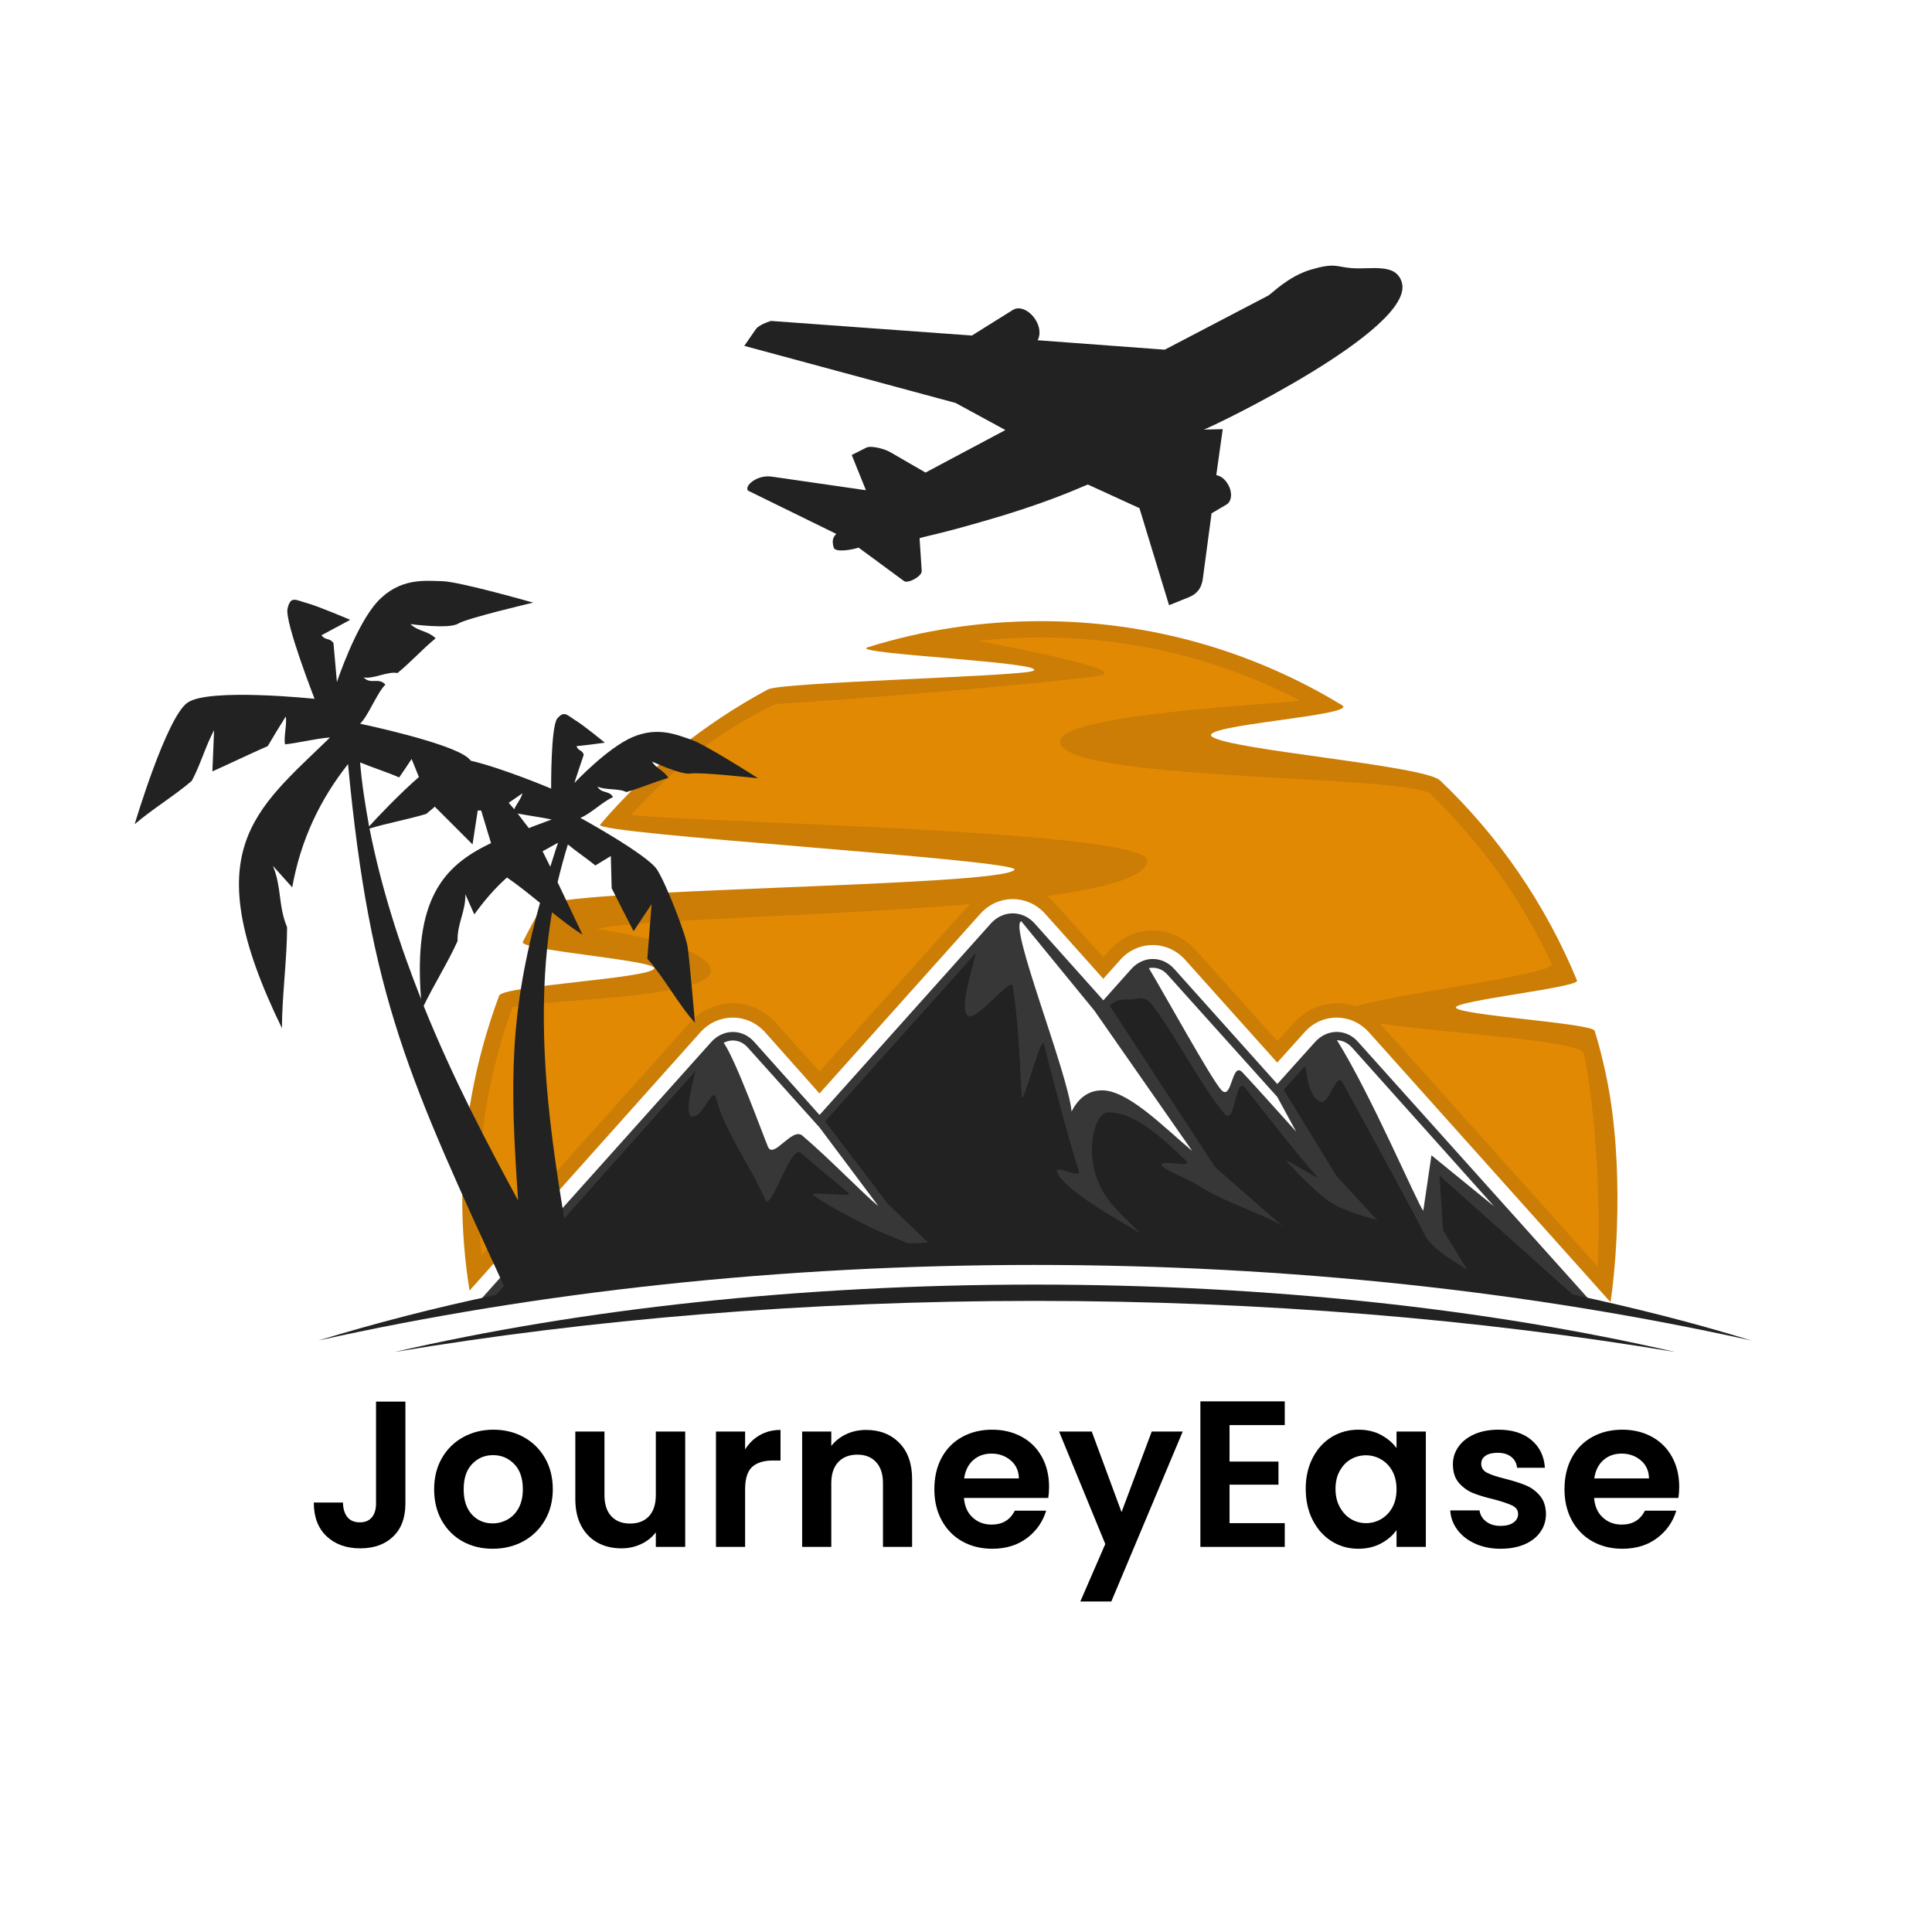 <svg xmlns="http://www.w3.org/2000/svg" xmlns:xlink="http://www.w3.org/1999/xlink" width="500" zoomAndPan="magnify" viewBox="0 0 375 375" height="500" preserveAspectRatio="xMidYMid meet" version="1.0"><defs><g/><clipPath id="5f0bd13fdf"><path d="M 76 249 L 326 249 L 326 262.465 L 76 262.465 Z M 76 249 " clip-rule="nonzero"/></clipPath><clipPath id="08938f49b4"><path d="M 26.078 112 L 148 112 L 148 252 L 26.078 252 Z M 26.078 112 " clip-rule="nonzero"/></clipPath></defs><rect x="-37.5" width="450" fill="#ffffff" y="-37.5" height="450" fill-opacity="1"/><rect x="-37.5" width="450" fill="#ffffff" y="-37.5" height="450" fill-opacity="1"/><path fill="#cb7d06" d="M 202.074 120.566 C 190.324 120.566 178.992 122.316 168.406 125.648 C 164.406 126.898 204.242 128.566 200.496 130.23 C 197.828 131.312 151.574 132.398 149.062 133.816 C 136.645 140.48 125.562 149.402 116.48 160.07 C 114.98 161.902 198.328 166.906 196.91 168.82 C 194.414 172.152 107.312 172.406 105.227 175.91 C 103.891 178.238 102.648 180.488 101.477 182.828 C 100.645 184.406 127.73 186.41 126.98 187.992 C 126.23 189.906 97.648 191.324 96.891 193.242 C 92.312 205.496 89.723 218.914 89.723 232.832 C 89.723 238.832 90.219 244.754 91.137 250.504 L 135.977 200.328 C 139.395 196.574 145.062 196.574 148.477 200.328 L 159.062 212.242 L 190.32 177.32 C 193.734 173.57 199.406 173.57 202.824 177.32 L 214.152 189.988 L 217.492 186.242 C 220.906 182.492 226.578 182.492 229.992 186.242 L 247.91 206.246 L 253.246 200.328 C 256.586 196.574 262.25 196.574 265.672 200.328 L 312.598 252.754 C 314.008 243.418 315.262 222.914 311.18 206.246 C 310.594 203.742 310.262 202.496 309.516 200.078 C 309.02 198.578 283.094 197.078 282.594 195.578 C 282.098 194.25 306.602 191.66 306.102 190.324 C 300.016 175.574 290.93 162.316 279.516 151.48 C 276.434 148.562 238.594 145.566 235.254 142.98 C 232.254 140.734 263.676 138.898 260.512 136.895 C 243.418 126.48 223.41 120.566 202.074 120.566 Z M 202.074 120.566 " fill-opacity="1" fill-rule="evenodd"/><path fill="#e18903" d="M 93.469 243.668 C 93.137 240.086 92.883 236.5 92.883 232.832 C 92.883 220.082 95.133 207.492 99.469 195.488 C 105.637 193.992 137.895 193.738 137.977 188.488 C 138.062 183.738 119.473 180.902 115.887 180.316 C 123.555 178.402 159.984 177.898 188.234 175.484 L 159.062 207.988 L 150.562 198.488 C 146.059 193.484 138.473 193.484 133.895 198.488 Z M 93.469 243.668 " fill-opacity="1" fill-rule="evenodd"/><path fill="#e18903" d="M 267.84 198.66 C 280.672 200.574 306.766 201.91 307.434 204.492 C 309.516 214.492 310.766 231.496 310.098 245.828 Z M 267.84 198.66 " fill-opacity="1" fill-rule="evenodd"/><path fill="#e18903" d="M 252.336 135.984 C 247.414 136.73 205.824 138.566 205.742 143.902 C 205.652 151.57 270.336 150.324 277.422 153.906 C 287.34 163.41 295.43 174.66 301.176 187.078 C 302.094 189.082 271.59 192.75 263.09 195.332 C 259.008 193.914 254.34 195 251.168 198.504 L 247.918 202.086 L 232.086 184.414 C 227.504 179.328 219.914 179.328 215.414 184.414 L 214.16 185.832 L 204.91 175.5 C 204.332 174.914 203.828 174.336 203.168 173.91 C 214.672 172.332 222.586 170.164 222.668 167.074 C 222.91 161.07 133.312 159.652 122.477 158.152 C 131.645 148.402 138.73 142.402 150.48 136.652 C 166.566 135.738 205.66 132.398 213.328 131.148 C 219.332 130.148 198.906 126.148 189.828 124.395 C 193.824 123.98 197.91 123.727 202.074 123.727 C 219.66 123.727 236.828 127.898 252.336 135.984 Z M 252.336 135.984 " fill-opacity="1" fill-rule="evenodd"/><path fill="#373737" d="M 93.137 252.422 L 138.062 202.242 C 140.395 199.66 144.145 199.66 146.398 202.242 L 159.07 216.414 L 192.406 179.16 C 194.742 176.656 198.41 176.656 200.746 179.16 L 214.16 194.16 L 219.586 188.074 C 221.918 185.492 225.59 185.492 227.922 188.074 L 247.926 210.41 L 255.266 202.238 C 257.598 199.652 261.344 199.652 263.602 202.238 L 308.609 252.414 C 275.684 245.242 239.18 241.25 200.836 241.25 C 162.484 241.258 126.062 245.25 93.137 252.422 Z M 93.137 252.422 " fill-opacity="1" fill-rule="evenodd"/><path fill="#ffffff" d="M 145.145 203.328 L 159.062 218.828 L 170.48 234.078 C 167.812 232 161.395 225.246 155.73 220.414 C 153.727 218.746 150.141 225.082 149.059 222.582 C 147.98 220 142.891 205.91 140.477 202.406 C 142.059 201.574 143.898 201.91 145.145 203.328 Z M 145.145 203.328 " fill-opacity="1" fill-rule="evenodd"/><path fill="#222222" d="M 96.305 251.336 L 134.977 207.914 C 135.141 207.75 132.223 217.082 134.562 216.746 C 136.727 216.414 138.309 210.75 138.977 213.164 C 140.648 219.582 145.977 226.828 148.559 232.914 C 149.57 235.414 153.48 222.078 155.402 223.746 C 158.148 226.078 159.73 227.414 164.734 231.586 C 165.816 232.5 156.812 231.082 157.898 232 C 159.648 233.418 166.984 237.418 170.641 239 C 172.395 239.75 174.398 240.582 176.312 241.332 C 177.566 241.332 178.812 241.25 180.148 241.168 L 172.395 233.746 L 160.145 217.66 L 189.316 185.074 C 189.82 184.66 185.57 196.492 188.07 197.25 C 189.902 197.836 196.324 189.492 196.57 191.414 C 197.57 197.836 197.824 203.418 198.32 212.918 C 198.402 215.086 202.156 200.582 202.656 202.668 C 203.984 208.25 207.316 220.754 209.402 227.34 C 209.898 228.926 204.652 225.922 205.156 227.422 C 206.484 231.422 221.41 239.18 221.492 239.504 C 216.66 234.754 214.656 233.086 213.078 229.172 C 210.574 222.754 212.652 216.004 215 215.922 C 219.66 215.758 224.582 219.844 230.25 225.344 C 231.75 226.922 224.082 224.676 225.664 226.426 C 226.668 227.422 230.422 228.676 233 230.344 C 237.668 233.434 247.25 236.348 249.336 238.348 L 235.832 226.508 L 215.414 195.25 C 216.164 194.34 217.246 193.914 219.332 194.004 C 220.418 194.086 222.004 193.082 223.414 194.754 C 227.668 200.172 233.25 210.922 237.594 216.094 C 239.84 218.84 239.676 208.672 241.676 211.172 C 245.34 215.758 251.508 223.762 255.676 228.43 C 256.422 229.262 248.926 224.512 249.668 225.344 C 251.086 226.922 255.008 231.004 257.5 232.848 C 261.168 235.512 266.676 236.43 267.418 236.93 L 259.414 228.266 L 249.164 211.512 L 253.246 207.016 C 253.582 206.68 253.582 212.848 256.336 213.852 C 258 214.52 259.34 207.934 260.582 210.102 C 265.086 218.43 273.008 232.688 276.586 239.77 C 278.246 242.941 284.504 246.102 284.84 246.52 L 280.086 238.77 L 279.414 228.184 L 305.258 251.27 C 317.254 253.852 328.848 256.77 339.93 260.191 C 297.418 250.77 250.414 245.523 200.816 245.523 C 151.305 245.523 104.211 250.777 61.789 260.191 C 72.797 256.844 84.301 253.84 96.305 251.336 Z M 96.305 251.336 " fill-opacity="1" fill-rule="evenodd"/><path fill="#ffffff" d="M 207.992 215.754 C 207.324 208.25 195.656 179.41 198.238 178.824 L 212.414 196.156 L 231.418 223.414 C 225.828 218.746 218.496 211.078 213.328 211.664 C 211.242 211.828 209.328 213.082 207.992 215.754 Z M 207.992 215.754 " fill-opacity="1" fill-rule="evenodd"/><path fill="#ffffff" d="M 236.918 211.41 C 234.668 208.656 226.414 193.656 222.992 187.91 C 224.328 187.66 225.656 188.074 226.66 189.238 L 247.918 212.91 L 251.586 219.656 C 247.504 215.152 244.586 211.82 241.164 208.152 C 238.996 205.828 239.16 214.164 236.918 211.41 Z M 236.918 211.41 " fill-opacity="1" fill-rule="evenodd"/><path fill="#ffffff" d="M 276.258 235 C 275.254 233.918 266.09 212.414 259.504 201.91 C 260.508 201.91 261.59 202.406 262.422 203.328 L 290.012 234.16 L 277.844 224.246 Z M 276.258 235 " fill-opacity="1" fill-rule="evenodd"/><g clip-path="url(#5f0bd13fdf)"><path fill="#222222" d="M 200.82 249.34 C 155.312 249.34 112.723 254.09 76.555 262.426 C 114.477 256.086 156.566 252.504 200.82 252.504 C 245.164 252.504 287.176 256.086 325.18 262.426 C 289.004 254.09 246.418 249.34 200.82 249.34 Z M 200.82 249.34 " fill-opacity="1" fill-rule="evenodd"/></g><g clip-path="url(#08938f49b4)"><path fill="#222222" d="M 108.32 163.57 C 107.312 164.152 106.316 164.656 105.316 165.234 C 105.73 166.074 106.234 167.07 106.812 168.234 C 107.312 166.742 107.734 165.234 108.32 163.57 Z M 98.398 170.32 C 96.066 172.406 93.98 174.816 92.066 177.488 C 91.484 176.16 90.898 174.906 90.32 173.57 C 90.402 176.984 88.734 179.16 88.812 182.656 C 87.07 186.574 84.152 191.242 82.23 195.246 C 87.977 209.496 94.812 222.418 100.562 233.004 C 98.977 210 98.812 196.914 104.816 175.246 C 102.648 173.488 100.484 171.738 98.398 170.32 Z M 81.727 193.91 C 80.227 174.574 85.973 168.07 95.309 163.652 L 93.395 157.316 L 92.727 157.316 L 91.719 163.898 L 84.383 156.566 C 83.887 157.062 83.309 157.48 82.723 157.984 C 79.137 159.066 75.301 159.734 71.723 160.82 C 73.977 172.242 77.562 183.406 81.727 193.91 Z M 102.648 160.738 C 104.062 160.152 105.566 159.652 107.066 159.066 C 105.234 158.652 102.562 158.316 100.484 157.902 C 101.23 158.902 101.98 159.906 102.648 160.738 Z M 99.816 157.07 C 100.238 156.066 101.145 155.066 101.402 153.984 C 100.484 154.652 99.57 155.23 98.738 155.816 C 99.066 156.23 99.48 156.656 99.816 157.07 Z M 71.645 160.402 C 73.145 158.734 77.48 154.152 81.309 150.82 L 79.895 147.316 C 79.062 148.562 78.312 149.73 77.48 150.902 C 75.23 149.898 72.062 148.898 69.895 147.984 C 70.227 152.148 70.891 156.23 71.645 160.402 Z M 91.391 147.652 C 97.73 149.152 106.977 153.07 106.977 153.07 C 106.977 153.07 106.895 141.148 108.148 139.484 C 109.48 137.906 109.984 138.734 111.566 139.738 C 113.145 140.652 117.398 144.156 117.398 144.156 C 115.559 144.406 113.73 144.652 111.898 144.824 C 112.234 145.824 112.977 145.492 113.309 146.484 C 112.812 147.902 111.98 150.484 111.477 151.984 C 111.477 151.984 117.898 145.148 122.809 143.062 C 127.723 140.977 131.398 142.648 134.145 143.562 C 136.898 144.48 147.148 151.066 147.148 151.066 C 147.148 151.066 135.816 149.812 134.062 150.145 C 132.312 150.48 126.559 147.816 126.559 147.816 C 127.391 149.23 128.809 149.477 129.723 150.984 C 126.633 151.898 124.555 152.898 121.555 153.738 C 120.227 152.988 117.309 153.402 115.973 152.652 C 116.641 154.07 118.395 153.402 118.973 154.738 C 117.223 155.406 114.395 158.152 112.641 158.738 C 112.641 158.738 125.727 165.91 127.562 168.828 C 129.395 171.742 133.23 181.668 133.484 183.91 C 133.816 186.16 134.895 198.496 134.895 198.496 C 131.73 195.082 128.816 189.582 125.645 186.078 C 125.98 181.914 126.145 179.746 126.477 175.492 C 125.312 177.246 124.145 178.996 122.98 180.742 C 121.562 177.988 120.145 175.242 118.727 172.406 C 118.641 170.32 118.641 168.234 118.562 166.156 C 117.562 166.734 116.562 167.402 115.559 167.988 C 114.059 166.742 111.809 165.234 110.223 163.906 C 109.473 166.324 108.812 168.82 108.227 171.238 C 110.555 176.16 113.062 181.41 113.062 181.41 C 111.148 180.242 109.145 178.66 107.141 177.074 C 102.887 202.164 108.312 228.082 110.48 242.668 L 106.227 243.246 C 106.809 244.418 107.477 245.496 108.062 246.578 C 104.973 248.332 101.895 250 98.805 251.746 C 79.383 209.488 71.883 193.984 67.551 148.312 C 62.219 155.059 58.383 162.898 56.719 172.234 C 55.465 170.816 54.219 169.48 52.973 168.062 C 54.715 172.316 53.965 175.73 55.723 179.984 C 55.723 185.988 54.723 193.566 54.723 199.57 C 37.887 165.066 49.395 157.398 64.059 143.145 C 61.477 143.309 57.805 144.23 55.309 144.48 C 55.055 142.812 55.723 140.727 55.473 139.062 C 54.219 141.066 53.141 142.812 51.969 144.816 C 48.719 146.234 44.391 148.32 41.223 149.73 C 41.309 147.066 41.473 144.398 41.555 141.727 C 39.891 144.816 38.891 148.484 37.227 151.562 C 33.723 154.562 29.641 156.98 26.137 159.98 C 26.137 159.98 32.305 139.227 36.387 136.391 C 40.477 133.473 61.062 135.641 61.062 135.641 C 61.062 135.641 55.234 120.723 55.812 118.141 C 56.398 115.555 57.402 116.477 59.562 117.055 C 61.73 117.641 67.98 120.309 67.98 120.309 C 66.145 121.309 64.23 122.309 62.398 123.305 C 63.227 124.391 63.895 123.723 64.727 124.805 C 64.891 126.719 65.227 130.387 65.395 132.391 C 65.395 132.391 69.062 121.301 73.316 116.723 C 77.648 112.137 82.402 112.723 85.816 112.805 C 89.23 112.883 103.488 116.973 103.488 116.973 C 103.488 116.973 90.656 119.973 88.902 121.055 C 87.152 122.141 79.648 121.137 79.648 121.137 C 81.309 122.637 82.98 122.391 84.562 123.891 C 81.734 126.223 79.98 128.309 77.145 130.641 C 75.305 130.223 72.391 131.895 70.562 131.473 C 71.98 132.969 73.48 131.391 74.809 132.887 C 73.219 134.387 71.477 138.977 69.895 140.473 C 69.895 140.473 87.477 144.141 90.895 147.141 C 91.062 147.316 91.227 147.488 91.391 147.652 Z M 91.391 147.652 " fill-opacity="1" fill-rule="evenodd"/></g><path fill="#222222" d="M 168.074 95.145 L 165.32 88.309 L 168.148 86.891 C 169.148 86.391 171.898 87.223 172.727 87.723 L 179.645 91.723 L 195.145 83.469 L 185.48 78.215 L 144.469 67.133 L 146.719 63.879 C 146.719 63.879 147.219 63.051 149.637 62.293 L 188.641 65.129 L 196.652 60.125 C 197.898 59.375 199.812 60.207 200.98 62.039 C 201.898 63.457 201.98 65.039 201.402 66.039 L 226.074 67.875 L 246.168 57.371 C 246.996 56.867 249.996 53.703 254.332 52.367 C 259.082 50.949 259.332 51.789 262.25 52.035 C 266.172 52.367 270.922 50.949 272.086 54.789 C 274.84 63.875 235.078 82.965 233.668 83.379 L 237.332 83.297 L 236.078 92.219 C 237 92.383 237.832 93.051 238.418 94.137 C 239.25 95.633 239.086 97.387 237.996 97.973 L 235.164 99.637 L 233.504 112.055 C 233.25 114.383 232.168 115.305 230.832 115.891 L 226.914 117.473 L 221.168 98.633 L 211.16 94.047 C 210.328 94.297 205.492 96.719 194.988 99.961 C 182.816 103.629 179.32 104.133 178.488 104.469 L 178.902 110.801 C 178.992 111.883 176.238 113.301 175.488 112.797 L 166.656 106.293 C 165.402 106.711 162.148 107.297 161.824 106.293 C 161.402 104.875 161.742 104.215 162.32 103.629 L 145.316 95.293 C 145.152 95.211 145.07 95.129 145.07 95.043 L 145.07 94.961 C 144.816 94.039 147.156 92.043 149.984 92.539 L 166.738 94.961 C 167.234 95.062 167.652 95.062 168.074 95.145 Z M 168.074 95.145 " fill-opacity="1" fill-rule="evenodd"/><g fill="#000000" fill-opacity="1"><g transform="translate(59.455, 300.252)"><g><path d="M 19.234 -28.203 L 19.234 -8.406 C 19.234 -5.656 18.438 -3.52 16.844 -2 C 15.258 -0.477 13.133 0.281 10.469 0.281 C 7.77 0.281 5.594 -0.5 3.938 -2.062 C 2.281 -3.625 1.453 -5.805 1.453 -8.609 L 7.109 -8.609 C 7.141 -7.391 7.43 -6.441 7.984 -5.766 C 8.535 -5.098 9.336 -4.766 10.391 -4.766 C 11.41 -4.766 12.188 -5.086 12.719 -5.734 C 13.258 -6.379 13.531 -7.27 13.531 -8.406 L 13.531 -28.203 Z M 19.234 -28.203 "/></g></g></g><g fill="#000000" fill-opacity="1"><g transform="translate(82.891, 300.252)"><g><path d="M 12.734 0.359 C 10.578 0.359 8.633 -0.113 6.906 -1.062 C 5.188 -2.02 3.832 -3.375 2.844 -5.125 C 1.863 -6.883 1.375 -8.906 1.375 -11.188 C 1.375 -13.477 1.879 -15.5 2.891 -17.25 C 3.898 -19 5.281 -20.352 7.031 -21.312 C 8.781 -22.27 10.734 -22.75 12.891 -22.75 C 15.047 -22.75 17 -22.27 18.75 -21.312 C 20.5 -20.352 21.879 -19 22.891 -17.25 C 23.898 -15.5 24.406 -13.477 24.406 -11.188 C 24.406 -8.906 23.883 -6.883 22.844 -5.125 C 21.812 -3.375 20.41 -2.02 18.641 -1.062 C 16.879 -0.113 14.91 0.359 12.734 0.359 Z M 12.734 -4.562 C 13.754 -4.562 14.711 -4.812 15.609 -5.312 C 16.516 -5.812 17.238 -6.555 17.781 -7.547 C 18.32 -8.547 18.594 -9.758 18.594 -11.188 C 18.594 -13.32 18.031 -14.957 16.906 -16.094 C 15.789 -17.238 14.426 -17.812 12.812 -17.812 C 11.195 -17.812 9.844 -17.238 8.75 -16.094 C 7.656 -14.957 7.109 -13.32 7.109 -11.188 C 7.109 -9.062 7.641 -7.426 8.703 -6.281 C 9.766 -5.133 11.109 -4.562 12.734 -4.562 Z M 12.734 -4.562 "/></g></g></g><g fill="#000000" fill-opacity="1"><g transform="translate(109.075, 300.252)"><g><path d="M 23.922 -22.391 L 23.922 0 L 18.219 0 L 18.219 -2.828 C 17.488 -1.859 16.535 -1.098 15.359 -0.547 C 14.191 0.004 12.926 0.281 11.562 0.281 C 9.812 0.281 8.258 -0.086 6.906 -0.828 C 5.562 -1.566 4.504 -2.656 3.734 -4.094 C 2.973 -5.539 2.594 -7.258 2.594 -9.25 L 2.594 -22.391 L 8.25 -22.391 L 8.25 -10.062 C 8.25 -8.281 8.691 -6.91 9.578 -5.953 C 10.461 -5.004 11.676 -4.531 13.219 -4.531 C 14.781 -4.531 16.004 -5.004 16.891 -5.953 C 17.773 -6.91 18.219 -8.281 18.219 -10.062 L 18.219 -22.391 Z M 23.922 -22.391 "/></g></g></g><g fill="#000000" fill-opacity="1"><g transform="translate(136.187, 300.252)"><g><path d="M 8.438 -18.906 C 9.164 -20.094 10.113 -21.02 11.281 -21.688 C 12.457 -22.363 13.801 -22.703 15.312 -22.703 L 15.312 -16.766 L 13.812 -16.766 C 12.039 -16.766 10.703 -16.348 9.797 -15.516 C 8.891 -14.68 8.438 -13.227 8.438 -11.156 L 8.438 0 L 2.781 0 L 2.781 -22.391 L 8.438 -22.391 Z M 8.438 -18.906 "/></g></g></g><g fill="#000000" fill-opacity="1"><g transform="translate(152.915, 300.252)"><g><path d="M 15.188 -22.703 C 17.852 -22.703 20.008 -21.859 21.656 -20.172 C 23.301 -18.492 24.125 -16.145 24.125 -13.125 L 24.125 0 L 18.469 0 L 18.469 -12.359 C 18.469 -14.141 18.02 -15.508 17.125 -16.469 C 16.238 -17.426 15.031 -17.906 13.5 -17.906 C 11.938 -17.906 10.703 -17.426 9.797 -16.469 C 8.891 -15.508 8.438 -14.141 8.438 -12.359 L 8.438 0 L 2.781 0 L 2.781 -22.391 L 8.438 -22.391 L 8.438 -19.594 C 9.195 -20.562 10.16 -21.32 11.328 -21.875 C 12.504 -22.426 13.789 -22.703 15.188 -22.703 Z M 15.188 -22.703 "/></g></g></g><g fill="#000000" fill-opacity="1"><g transform="translate(180.028, 300.252)"><g><path d="M 23.594 -11.672 C 23.594 -10.867 23.539 -10.145 23.438 -9.5 L 7.078 -9.5 C 7.203 -7.883 7.766 -6.617 8.766 -5.703 C 9.766 -4.785 10.988 -4.328 12.438 -4.328 C 14.539 -4.328 16.039 -5.227 16.938 -7.031 L 23.031 -7.031 C 22.383 -4.875 21.145 -3.102 19.312 -1.719 C 17.477 -0.332 15.227 0.359 12.562 0.359 C 10.406 0.359 8.473 -0.113 6.766 -1.062 C 5.055 -2.02 3.723 -3.375 2.766 -5.125 C 1.805 -6.883 1.328 -8.906 1.328 -11.188 C 1.328 -13.508 1.797 -15.547 2.734 -17.297 C 3.68 -19.047 5.004 -20.391 6.703 -21.328 C 8.398 -22.273 10.352 -22.75 12.562 -22.75 C 14.695 -22.75 16.602 -22.289 18.281 -21.375 C 19.969 -20.457 21.273 -19.156 22.203 -17.469 C 23.129 -15.789 23.594 -13.859 23.594 -11.672 Z M 17.734 -13.297 C 17.711 -14.742 17.188 -15.906 16.156 -16.781 C 15.133 -17.664 13.883 -18.109 12.406 -18.109 C 11 -18.109 9.816 -17.68 8.859 -16.828 C 7.91 -15.984 7.328 -14.805 7.109 -13.297 Z M 17.734 -13.297 "/></g></g></g><g fill="#000000" fill-opacity="1"><g transform="translate(205.363, 300.252)"><g><path d="M 24.203 -22.391 L 10.344 10.594 L 4.328 10.594 L 9.172 -0.562 L 0.203 -22.391 L 6.547 -22.391 L 12.328 -6.75 L 18.188 -22.391 Z M 24.203 -22.391 "/></g></g></g><g fill="#000000" fill-opacity="1"><g transform="translate(230.213, 300.252)"><g><path d="M 8.438 -23.641 L 8.438 -16.562 L 17.938 -16.562 L 17.938 -12.078 L 8.438 -12.078 L 8.438 -4.609 L 19.156 -4.609 L 19.156 0 L 2.781 0 L 2.781 -28.25 L 19.156 -28.25 L 19.156 -23.641 Z M 8.438 -23.641 "/></g></g></g><g fill="#000000" fill-opacity="1"><g transform="translate(252.113, 300.252)"><g><path d="M 1.328 -11.266 C 1.328 -13.535 1.781 -15.547 2.688 -17.297 C 3.594 -19.047 4.816 -20.391 6.359 -21.328 C 7.91 -22.273 9.645 -22.75 11.562 -22.75 C 13.227 -22.75 14.688 -22.41 15.938 -21.734 C 17.188 -21.066 18.191 -20.219 18.953 -19.188 L 18.953 -22.391 L 24.641 -22.391 L 24.641 0 L 18.953 0 L 18.953 -3.266 C 18.223 -2.223 17.219 -1.359 15.938 -0.672 C 14.656 0.016 13.18 0.359 11.516 0.359 C 9.629 0.359 7.91 -0.125 6.359 -1.094 C 4.816 -2.062 3.594 -3.426 2.688 -5.188 C 1.781 -6.957 1.328 -8.984 1.328 -11.266 Z M 18.953 -11.188 C 18.953 -12.562 18.68 -13.738 18.141 -14.719 C 17.598 -15.707 16.867 -16.461 15.953 -16.984 C 15.047 -17.516 14.066 -17.781 13.016 -17.781 C 11.961 -17.781 10.988 -17.523 10.094 -17.016 C 9.207 -16.504 8.488 -15.754 7.938 -14.766 C 7.383 -13.785 7.109 -12.617 7.109 -11.266 C 7.109 -9.922 7.383 -8.742 7.938 -7.734 C 8.488 -6.723 9.211 -5.945 10.109 -5.406 C 11.016 -4.875 11.984 -4.609 13.016 -4.609 C 14.066 -4.609 15.047 -4.867 15.953 -5.391 C 16.867 -5.922 17.598 -6.676 18.141 -7.656 C 18.68 -8.633 18.953 -9.812 18.953 -11.188 Z M 18.953 -11.188 "/></g></g></g><g fill="#000000" fill-opacity="1"><g transform="translate(279.913, 300.252)"><g><path d="M 11.359 0.359 C 9.523 0.359 7.879 0.031 6.422 -0.625 C 4.973 -1.281 3.82 -2.176 2.969 -3.312 C 2.125 -4.445 1.66 -5.703 1.578 -7.078 L 7.266 -7.078 C 7.379 -6.211 7.805 -5.492 8.547 -4.922 C 9.285 -4.359 10.207 -4.078 11.312 -4.078 C 12.395 -4.078 13.238 -4.289 13.844 -4.719 C 14.445 -5.156 14.75 -5.711 14.75 -6.391 C 14.75 -7.109 14.379 -7.648 13.641 -8.016 C 12.898 -8.379 11.719 -8.781 10.094 -9.219 C 8.426 -9.613 7.062 -10.023 6 -10.453 C 4.938 -10.891 4.02 -11.551 3.25 -12.438 C 2.477 -13.332 2.094 -14.535 2.094 -16.047 C 2.094 -17.285 2.453 -18.414 3.172 -19.438 C 3.891 -20.457 4.914 -21.266 6.25 -21.859 C 7.582 -22.453 9.148 -22.75 10.953 -22.75 C 13.617 -22.75 15.742 -22.082 17.328 -20.75 C 18.922 -19.414 19.797 -17.617 19.953 -15.359 L 14.547 -15.359 C 14.461 -16.242 14.086 -16.945 13.422 -17.469 C 12.766 -18 11.883 -18.266 10.781 -18.266 C 9.758 -18.266 8.973 -18.07 8.422 -17.688 C 7.867 -17.312 7.594 -16.789 7.594 -16.125 C 7.594 -15.363 7.969 -14.785 8.719 -14.391 C 9.477 -14.004 10.656 -13.613 12.25 -13.219 C 13.863 -12.812 15.191 -12.391 16.234 -11.953 C 17.285 -11.523 18.195 -10.859 18.969 -9.953 C 19.738 -9.055 20.133 -7.867 20.156 -6.391 C 20.156 -5.086 19.797 -3.926 19.078 -2.906 C 18.367 -1.883 17.348 -1.082 16.016 -0.5 C 14.68 0.07 13.129 0.359 11.359 0.359 Z M 11.359 0.359 "/></g></g></g><g fill="#000000" fill-opacity="1"><g transform="translate(302.338, 300.252)"><g><path d="M 23.594 -11.672 C 23.594 -10.867 23.539 -10.145 23.438 -9.5 L 7.078 -9.5 C 7.203 -7.883 7.766 -6.617 8.766 -5.703 C 9.766 -4.785 10.988 -4.328 12.438 -4.328 C 14.539 -4.328 16.039 -5.227 16.938 -7.031 L 23.031 -7.031 C 22.383 -4.875 21.145 -3.102 19.312 -1.719 C 17.477 -0.332 15.227 0.359 12.562 0.359 C 10.406 0.359 8.473 -0.113 6.766 -1.062 C 5.055 -2.02 3.723 -3.375 2.766 -5.125 C 1.805 -6.883 1.328 -8.906 1.328 -11.188 C 1.328 -13.508 1.797 -15.547 2.734 -17.297 C 3.68 -19.047 5.004 -20.391 6.703 -21.328 C 8.398 -22.273 10.352 -22.75 12.562 -22.75 C 14.695 -22.75 16.602 -22.289 18.281 -21.375 C 19.969 -20.457 21.273 -19.156 22.203 -17.469 C 23.129 -15.789 23.594 -13.859 23.594 -11.672 Z M 17.734 -13.297 C 17.711 -14.742 17.188 -15.906 16.156 -16.781 C 15.133 -17.664 13.883 -18.109 12.406 -18.109 C 11 -18.109 9.816 -17.68 8.859 -16.828 C 7.91 -15.984 7.328 -14.805 7.109 -13.297 Z M 17.734 -13.297 "/></g></g></g></svg>